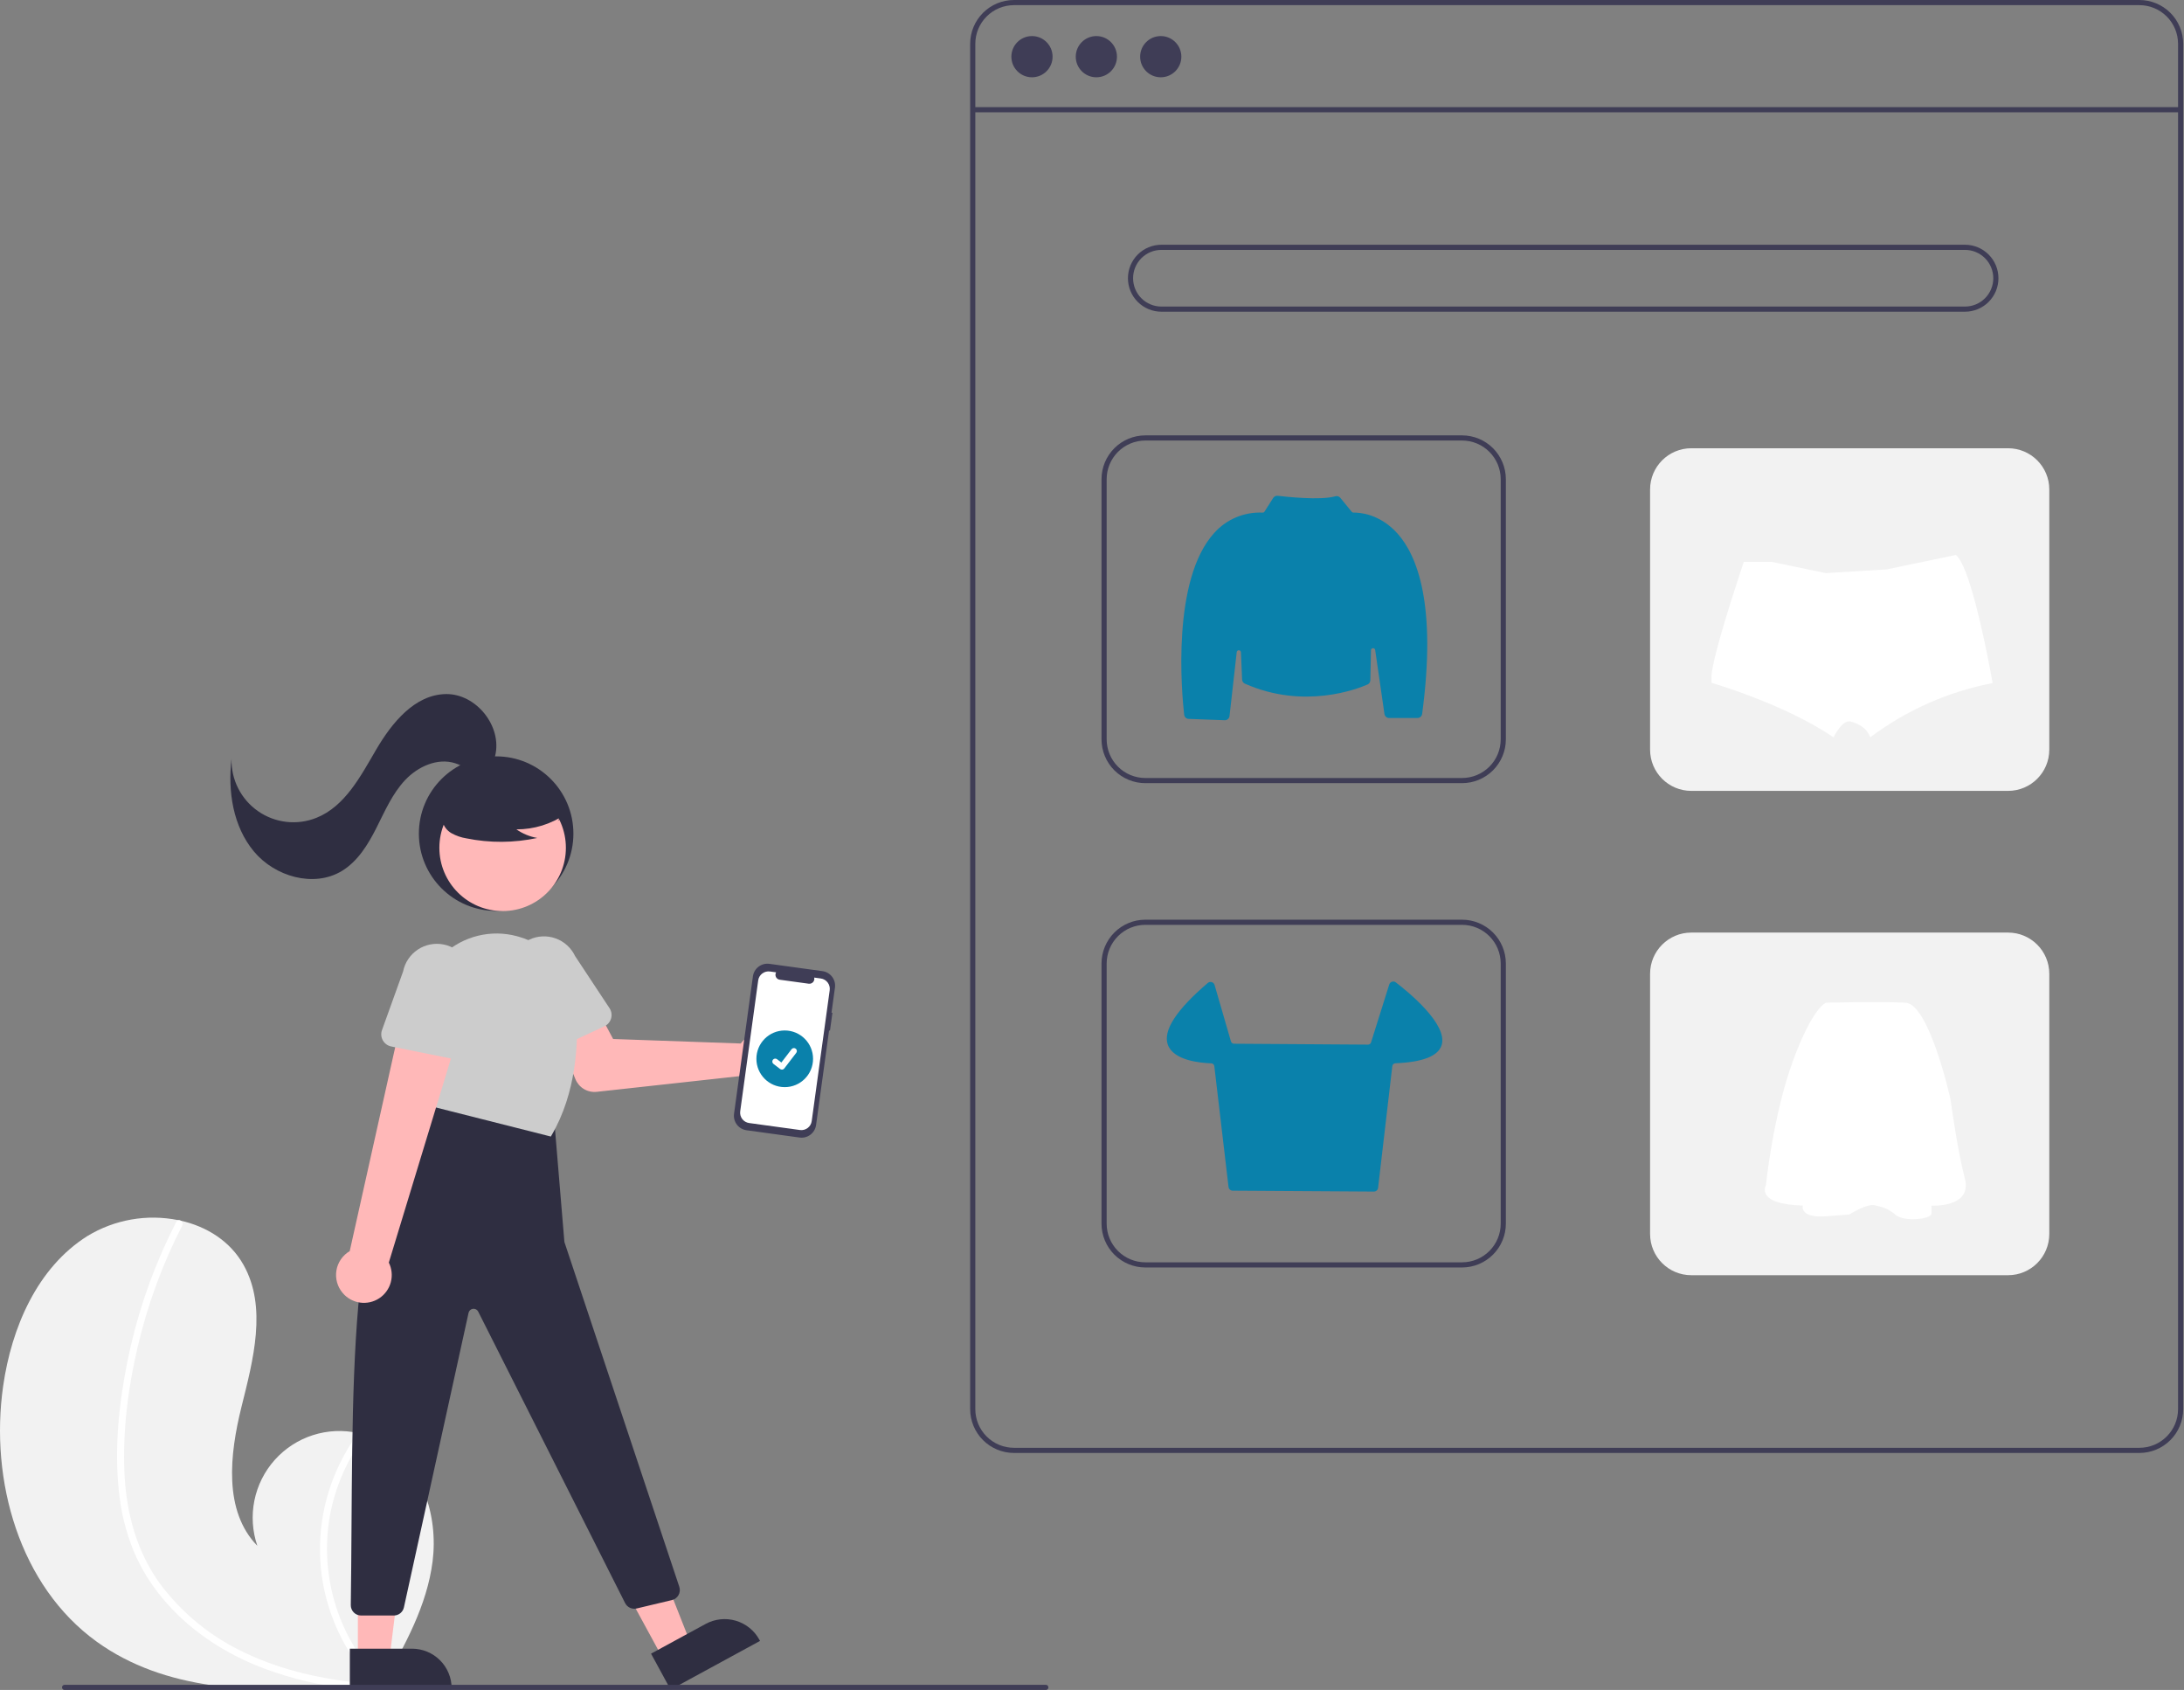 <svg width="848" height="656" viewBox="0 0 848 656" fill="none" xmlns="http://www.w3.org/2000/svg">
<rect x="0" y="0" width="848" height="656" fill="#808080" stroke="none"/>
<g clip-path="url(#clip0)">
<path d="M37.594 637.288C64.016 656.322 98.258 657.278 131.356 654.94C135.978 654.614 140.567 654.231 145.113 653.818C145.141 653.811 145.177 653.814 145.205 653.807C145.423 653.786 145.642 653.765 145.851 653.753C146.79 653.665 147.729 653.577 148.658 653.489L148.439 653.908L147.749 655.208C147.997 654.773 148.245 654.347 148.492 653.911C148.565 653.781 148.647 653.651 148.719 653.52C157.293 638.599 165.798 623.13 167.967 606.093C170.209 588.408 163.908 568.383 148.343 559.691C146.302 558.555 144.14 557.649 141.898 556.992C140.967 556.709 140.024 556.48 139.07 556.277C133.233 554.981 127.155 555.263 121.463 557.094C115.771 558.925 110.669 562.239 106.682 566.695C102.696 571.152 99.968 576.59 98.779 582.45C97.591 588.31 97.985 594.381 99.921 600.039C86.725 586.508 89.186 564.557 93.738 546.211C98.299 527.866 103.82 507.453 94.544 490.975C89.388 481.804 80.32 476.113 70.143 473.821C69.831 473.754 69.519 473.686 69.207 473.628C57.082 471.172 44.477 473.381 33.909 479.813C14.451 492.075 4.457 515.323 1.214 538.097C-4.012 574.745 7.553 615.644 37.594 637.288Z" fill="#F2F2F2"/>
<path d="M46.125 578.541C46.892 586.624 48.834 594.553 51.889 602.076C54.705 608.733 58.5 614.933 63.149 620.468C72.645 631.891 85.202 640.48 98.84 646.203C109.267 650.473 120.192 653.409 131.356 654.94C135.978 654.614 140.567 654.231 145.113 653.818C145.141 653.811 145.177 653.814 145.205 653.807C145.423 653.786 145.642 653.765 145.851 653.753C146.79 653.665 147.729 653.577 148.658 653.489L148.439 653.908L147.749 655.208C147.997 654.773 148.245 654.347 148.492 653.911C148.565 653.781 148.647 653.651 148.719 653.52C140.35 645.181 134.101 634.958 130.496 623.707C126.892 612.456 126.036 600.505 128.002 588.855C130.059 577.288 134.82 566.37 141.898 556.992C140.967 556.709 140.024 556.48 139.07 556.277C136.38 559.954 134.02 563.862 132.019 567.956C124.837 582.553 122.545 599.074 125.484 615.075C128.216 629.554 135.022 642.954 145.104 653.7C144.221 653.638 143.33 653.566 142.457 653.486C125.936 652.086 109.448 648.535 94.462 641.259C81.653 635.191 70.533 626.067 62.08 614.689C53.005 602.173 49.005 587.117 48.319 571.815C47.59 555.433 49.716 538.763 53.454 522.832C57.272 506.499 63.074 490.696 70.73 475.772C70.901 475.434 70.936 475.043 70.827 474.679C70.718 474.316 70.473 474.009 70.143 473.821C69.869 473.636 69.532 473.567 69.207 473.628C69.047 473.67 68.9 473.748 68.775 473.855C68.65 473.962 68.55 474.096 68.484 474.247C67.54 476.091 66.612 477.935 65.721 479.801C58.294 495.338 52.826 511.738 49.443 528.624C46.159 544.913 44.406 561.953 46.125 578.541Z" fill="white"/>
<path d="M830.693 564H393.693C389.186 563.995 384.865 562.202 381.678 559.015C378.491 555.828 376.698 551.507 376.693 547V17C376.698 12.493 378.491 8.172 381.678 4.985C384.865 1.798 389.186 0.005 393.693 0H830.693C835.2 0.005 839.521 1.798 842.708 4.985C845.895 8.172 847.688 12.493 847.693 17V547C847.688 551.507 845.895 555.828 842.708 559.015C839.521 562.202 835.2 563.995 830.693 564V564ZM393.693 2C389.716 2.005 385.903 3.586 383.091 6.398C380.279 9.21 378.697 13.023 378.693 17V547C378.697 550.977 380.279 554.79 383.091 557.602C385.903 560.414 389.716 561.996 393.693 562H830.693C834.67 561.996 838.482 560.414 841.294 557.602C844.107 554.79 845.688 550.977 845.693 547V17C845.688 13.023 844.107 9.21 841.294 6.398C838.482 3.586 834.67 2.005 830.693 2H393.693Z" fill="#3F3D56"/>
<path d="M846.693 41.59H377.693V43.59H846.693V41.59Z" fill="#3F3D56"/>
<path d="M400.693 30C405.111 30 408.693 26.418 408.693 22C408.693 17.582 405.111 14 400.693 14C396.275 14 392.693 17.582 392.693 22C392.693 26.418 396.275 30 400.693 30Z" fill="#3F3D56"/>
<path d="M425.693 30C430.111 30 433.693 26.418 433.693 22C433.693 17.582 430.111 14 425.693 14C421.275 14 417.693 17.582 417.693 22C417.693 26.418 421.275 30 425.693 30Z" fill="#3F3D56"/>
<path d="M450.693 30C455.111 30 458.693 26.418 458.693 22C458.693 17.582 455.111 14 450.693 14C446.275 14 442.693 17.582 442.693 22C442.693 26.418 446.275 30 450.693 30Z" fill="#3F3D56"/>
<path d="M762.953 121H450.953C447.505 121 444.198 119.63 441.76 117.192C439.322 114.754 437.953 111.448 437.953 108C437.953 104.552 439.322 101.246 441.76 98.808C444.198 96.37 447.505 95 450.953 95H762.953C766.401 95 769.707 96.37 772.145 98.808C774.583 101.246 775.953 104.552 775.953 108C775.953 111.448 774.583 114.754 772.145 117.192C769.707 119.63 766.401 121 762.953 121V121ZM450.953 97C448.035 97 445.237 98.159 443.175 100.222C441.112 102.285 439.953 105.083 439.953 108C439.953 110.917 441.112 113.715 443.175 115.778C445.237 117.841 448.035 119 450.953 119H762.953C765.87 119 768.668 117.841 770.731 115.778C772.794 113.715 773.953 110.917 773.953 108C773.953 105.083 772.794 102.285 770.731 100.222C768.668 98.159 765.87 97 762.953 97H450.953Z" fill="#3F3D56"/>
<path d="M567.693 304H444.693C440.186 303.995 435.865 302.202 432.678 299.015C429.491 295.828 427.698 291.507 427.693 287V186C427.698 181.493 429.491 177.172 432.678 173.985C435.865 170.798 440.186 169.005 444.693 169H567.693C572.2 169.005 576.521 170.798 579.708 173.985C582.895 177.172 584.688 181.493 584.693 186V287C584.688 291.507 582.895 295.828 579.708 299.015C576.521 302.202 572.2 303.995 567.693 304V304ZM444.693 171C440.716 171.004 436.903 172.586 434.091 175.398C431.279 178.21 429.697 182.023 429.693 186V287C429.697 290.977 431.279 294.79 434.091 297.602C436.903 300.414 440.716 301.996 444.693 302H567.693C571.67 301.996 575.482 300.414 578.294 297.602C581.107 294.79 582.688 290.977 582.693 287V186C582.688 182.023 581.107 178.21 578.294 175.398C575.482 172.586 571.67 171.004 567.693 171H444.693Z" fill="#3F3D56"/>
<path d="M779.693 174H656.693C647.856 174 640.693 181.163 640.693 190V291C640.693 299.837 647.856 307 656.693 307H779.693C788.529 307 795.693 299.837 795.693 291V190C795.693 181.163 788.529 174 779.693 174Z" fill="#F2F2F2"/>
<path d="M567.693 492H444.693C440.186 491.995 435.865 490.202 432.678 487.015C429.491 483.828 427.698 479.507 427.693 475V374C427.698 369.493 429.491 365.172 432.678 361.985C435.865 358.798 440.186 357.005 444.693 357H567.693C572.2 357.005 576.521 358.798 579.708 361.985C582.895 365.172 584.688 369.493 584.693 374V475C584.688 479.507 582.895 483.828 579.708 487.015C576.521 490.202 572.2 491.995 567.693 492V492ZM444.693 359C440.716 359.004 436.903 360.586 434.091 363.398C431.279 366.21 429.697 370.023 429.693 374V475C429.697 478.977 431.279 482.79 434.091 485.602C436.903 488.414 440.716 489.996 444.693 490H567.693C571.67 489.996 575.482 488.414 578.294 485.602C581.107 482.79 582.688 478.977 582.693 475V374C582.688 370.023 581.107 366.21 578.294 363.398C575.482 360.586 571.67 359.004 567.693 359H444.693Z" fill="#3F3D56"/>
<path d="M779.693 362H656.693C647.856 362 640.693 369.163 640.693 378V479C640.693 487.837 647.856 495 656.693 495H779.693C788.529 495 795.693 487.837 795.693 479V378C795.693 369.163 788.529 362 779.693 362Z" fill="#F2F2F2"/>
<path d="M475.585 279.573C475.563 279.573 475.54 279.572 475.518 279.571L461.528 279.053C461.092 279.04 460.675 278.869 460.355 278.573C460.034 278.277 459.832 277.874 459.785 277.44C458.822 268.849 454.86 225.069 471.46 206.873C473.81 204.246 476.715 202.174 479.964 200.809C483.214 199.444 486.727 198.82 490.248 198.981C490.391 198.99 490.534 198.96 490.661 198.893C490.788 198.827 490.895 198.727 490.969 198.605L494.356 193.283C494.541 192.994 494.804 192.764 495.114 192.617C495.423 192.47 495.768 192.413 496.109 192.452C498.824 192.78 512.665 194.329 518.485 192.644C518.828 192.542 519.194 192.544 519.536 192.65C519.878 192.755 520.181 192.959 520.408 193.235L524.856 198.671C524.932 198.769 525.031 198.848 525.144 198.9C525.257 198.952 525.381 198.977 525.505 198.972C527.767 198.926 535.699 199.364 542.64 207.128C550.157 215.536 557.914 234.504 552.184 277.124C552.124 277.562 551.908 277.964 551.575 278.255C551.243 278.546 550.816 278.707 550.374 278.709H539.356C538.919 278.707 538.496 278.549 538.166 278.262C537.835 277.976 537.617 277.581 537.553 277.148L533.953 252.312C533.924 252.108 533.818 251.923 533.658 251.793C533.498 251.662 533.295 251.597 533.089 251.61C532.883 251.622 532.69 251.712 532.547 251.861C532.404 252.01 532.322 252.207 532.318 252.413L532.07 264.074C532.062 264.42 531.956 264.756 531.764 265.044C531.573 265.332 531.303 265.56 530.987 265.701C527.059 267.428 506.304 275.528 483.365 265.383C483.054 265.243 482.789 265.021 482.598 264.739C482.406 264.458 482.297 264.129 482.282 263.789L481.831 253.194C481.822 252.987 481.735 252.792 481.589 252.646C481.442 252.5 481.245 252.415 481.038 252.408C480.831 252.4 480.629 252.472 480.472 252.607C480.316 252.742 480.216 252.931 480.192 253.137L477.396 277.955C477.344 278.399 477.131 278.809 476.797 279.107C476.464 279.405 476.032 279.571 475.585 279.573V279.573Z" fill="#0A81AB"/>
<path d="M533.459 462.539H533.448L478.627 462.192C478.228 462.189 477.845 462.041 477.547 461.775C477.25 461.509 477.061 461.144 477.013 460.748L471.499 413.875C471.465 413.572 471.324 413.292 471.1 413.086C470.876 412.88 470.585 412.762 470.281 412.753C465.929 412.611 455.575 411.619 453.429 405.49C451.518 400.031 456.745 391.98 468.964 381.559C469.172 381.381 469.421 381.258 469.689 381.201C469.956 381.144 470.234 381.155 470.496 381.234C470.758 381.312 470.996 381.454 471.189 381.648C471.382 381.842 471.523 382.082 471.6 382.344L477.943 404.229C478.021 404.492 478.18 404.723 478.398 404.888C478.617 405.053 478.882 405.144 479.156 405.147L531.135 405.496C531.407 405.499 531.673 405.414 531.893 405.253C532.113 405.093 532.276 404.865 532.357 404.605L539.415 382.147C539.493 381.897 539.631 381.668 539.816 381.482C540.002 381.296 540.229 381.158 540.48 381.078C540.73 380.999 540.996 380.981 541.255 381.026C541.513 381.071 541.757 381.178 541.966 381.337C546.782 385.016 562.298 397.644 559.744 405.721C558.407 409.951 552.374 412.309 541.814 412.73C541.511 412.74 541.221 412.859 540.998 413.065C540.776 413.271 540.634 413.55 540.6 413.852L535.083 461.093C535.037 461.492 534.846 461.859 534.546 462.126C534.247 462.392 533.86 462.539 533.459 462.539V462.539Z" fill="#0A81AB"/>
<path d="M773.693 265.153C756.466 268.47 740.221 275.665 726.188 286.192C725.478 284.303 724.14 282.715 722.4 281.694C721.211 280.957 719.914 280.411 718.556 280.078C717.32 279.763 716.133 280.515 715.042 281.597C713.788 282.985 712.736 284.543 711.917 286.225C693.091 273.302 664.533 265.056 664.533 265.056V262.472C664.556 261.863 664.618 261.256 664.719 260.655C664.816 259.96 664.937 259.346 665.09 258.595C667.513 246.271 677.092 218.109 677.092 218.109H687.922L708.92 222.47L732.544 221.024L756.337 216.073L759.422 215.427C764.567 219.465 770.406 247.733 772.7 259.766C772.99 261.293 773.216 262.553 773.386 263.482C773.588 264.531 773.693 265.153 773.693 265.153Z" fill="white"/>
<path d="M709.069 389.219C709.069 389.219 704.039 390.476 696.237 411.608C688.435 432.739 685.671 460.041 685.671 460.041C685.671 460.041 681.284 467.47 700.01 467.967C700.01 467.967 698.503 472.874 709.069 472.121C719.635 471.367 718.114 471.375 718.114 471.375C718.114 471.375 724.907 467.097 727.926 467.85C730.946 468.604 732.833 468.859 736.101 471.623C739.369 474.387 749.818 473.261 749.942 471.126C750.026 470.077 750.026 469.024 749.942 467.975C749.942 467.975 765.919 468.984 762.899 457.409C759.879 445.834 757.364 426.838 757.364 426.838C757.364 426.838 749.189 389.731 739.874 389.226C730.559 388.722 709.069 389.219 709.069 389.219Z" fill="white"/>
<path d="M192.64 353.596C209.209 353.596 222.64 340.165 222.64 323.596C222.64 307.027 209.209 293.596 192.64 293.596C176.072 293.596 162.64 307.027 162.64 323.596C162.64 340.165 176.072 353.596 192.64 353.596Z" fill="#2F2E41"/>
<path d="M195.16 353.653C208.725 353.653 219.721 342.657 219.721 329.092C219.721 315.527 208.725 304.531 195.16 304.531C181.595 304.531 170.599 315.527 170.599 329.092C170.599 342.657 181.595 353.653 195.16 353.653Z" fill="#FFB8B8"/>
<path d="M288.699 403.797C288.309 404.19 287.95 404.612 287.626 405.061L238.064 403.31L232.395 392.679L215.233 399.137L223.439 418.933C224.102 420.532 225.266 421.873 226.756 422.754C228.246 423.636 229.982 424.01 231.703 423.821L287.787 417.663C289.09 419.35 290.876 420.6 292.907 421.248C294.938 421.895 297.118 421.909 299.157 421.287C301.196 420.665 302.997 419.437 304.321 417.766C305.645 416.096 306.429 414.062 306.569 411.935C306.709 409.808 306.198 407.688 305.104 405.859C304.01 404.029 302.385 402.576 300.445 401.693C298.505 400.81 296.342 400.538 294.244 400.914C292.145 401.29 290.211 402.295 288.699 403.797H288.699Z" fill="#FFB8B8"/>
<path d="M208.631 408.696C208 408.412 207.437 407.996 206.981 407.476C206.525 406.955 206.186 406.342 205.989 405.678L199.085 382.509C197.586 379.301 197.421 375.629 198.625 372.298C199.829 368.968 202.305 366.251 205.51 364.743C208.714 363.235 212.386 363.059 215.719 364.254C219.053 365.449 221.777 367.917 223.294 371.118L236.666 391.352C237.048 391.93 237.3 392.583 237.407 393.267C237.513 393.951 237.471 394.65 237.283 395.316C237.095 395.982 236.766 396.6 236.317 397.127C235.869 397.655 235.313 398.079 234.685 398.372L212.643 408.666C212.016 408.959 211.332 409.114 210.64 409.119C209.948 409.124 209.263 408.98 208.631 408.696V408.696Z" fill="#CCCCCC"/>
<path d="M257.446 643.927L268.214 638.065L250.729 593.743L234.837 602.394L257.446 643.927Z" fill="#FFB8B8"/>
<path d="M252.786 641.906L273.992 630.363L273.992 630.362C275.767 629.396 277.715 628.789 279.724 628.576C281.733 628.362 283.765 628.547 285.703 629.119C287.641 629.691 289.447 630.639 291.019 631.908C292.59 633.178 293.896 634.745 294.862 636.52L295.101 636.959L260.382 655.86L252.786 641.906Z" fill="#2F2E41"/>
<path d="M138.959 643.975H151.218L157.051 596.687L138.956 596.688L138.959 643.975Z" fill="#FFB8B8"/>
<path d="M135.831 639.973L159.975 639.972H159.976C161.997 639.972 163.998 640.37 165.864 641.143C167.731 641.916 169.427 643.049 170.856 644.478C172.285 645.907 173.418 647.603 174.191 649.47C174.965 651.337 175.363 653.337 175.363 655.358V655.858L135.832 655.859L135.831 639.973Z" fill="#2F2E41"/>
<path d="M215.14 434.096L219.14 482.096L263.759 615.952C263.934 616.478 263.998 617.035 263.947 617.588C263.895 618.14 263.729 618.676 263.46 619.161C263.19 619.646 262.822 620.07 262.38 620.405C261.938 620.74 261.431 620.979 260.891 621.108L247.216 624.364C246.34 624.572 245.42 624.479 244.603 624.1C243.787 623.721 243.123 623.077 242.717 622.273L185.673 509.12C185.487 508.752 185.192 508.449 184.827 508.255C184.463 508.061 184.047 507.985 183.637 508.036C183.227 508.088 182.844 508.265 182.539 508.544C182.234 508.822 182.022 509.189 181.934 509.592L156.83 623.954C156.635 624.844 156.141 625.641 155.43 626.213C154.72 626.784 153.835 627.096 152.923 627.096H140.201C139.671 627.097 139.147 626.992 138.658 626.787C138.169 626.583 137.726 626.284 137.354 625.906C136.982 625.529 136.688 625.081 136.491 624.59C136.294 624.098 136.197 623.572 136.205 623.042C137.37 543.745 133.525 453.388 164.14 439.096L169.14 426.096L215.14 434.096Z" fill="#2F2E41"/>
<path d="M167.7 429.5L162.545 398.322C161.691 393.21 162.139 387.964 163.846 383.07C165.553 378.175 168.465 373.79 172.313 370.317C176.075 366.877 180.642 364.44 185.593 363.23C190.544 362.019 195.721 362.075 200.645 363.392C200.937 363.47 201.229 363.551 201.522 363.633C207.581 365.368 212.961 368.92 216.936 373.811C220.911 378.701 223.29 384.693 223.75 390.979C224.734 404.519 223.853 424.162 214.072 440.849L213.882 441.173L167.7 429.5Z" fill="#CCCCCC"/>
<path d="M219.593 316.038C213.981 319.907 207.319 321.965 200.502 321.938C202.934 323.624 205.702 324.763 208.616 325.276C199.553 327.22 190.186 327.273 181.102 325.431C179.083 325.107 177.134 324.438 175.342 323.452C174.449 322.954 173.671 322.273 173.059 321.453C172.446 320.634 172.013 319.695 171.787 318.698C171.184 315.249 173.871 312.116 176.663 310.005C180.939 306.821 185.868 304.628 191.096 303.583C196.323 302.539 201.717 302.669 206.888 303.965C210.264 304.838 213.646 306.312 215.839 309.024C218.032 311.735 218.682 315.915 216.592 318.707L219.593 316.038Z" fill="#2F2E41"/>
<path d="M192.245 293.448C195.092 281.952 184.888 269.18 173.047 269.419C161.034 269.662 152.194 280.518 146.117 290.884C140.04 301.249 134 313 122.844 317.463C119.152 318.94 115.151 319.477 111.201 319.027C107.25 318.578 103.473 317.154 100.207 314.885C96.942 312.616 94.291 309.572 92.492 306.027C90.692 302.481 89.801 298.544 89.898 294.569C88.4 307.162 90.475 320.788 98.597 330.528C106.718 340.269 121.83 344.659 132.692 338.113C138.895 334.374 142.861 327.875 146.13 321.412C149.399 314.949 152.307 308.133 157.261 302.848C162.214 297.564 169.873 294.056 176.766 296.28C179.503 297.162 181.957 298.883 184.785 299.406C187.612 299.929 191.171 298.586 191.557 295.737L192.245 293.448Z" fill="#2F2E41"/>
<path d="M133.049 501.891C132.029 500.696 131.284 499.292 130.866 497.778C130.448 496.265 130.367 494.677 130.628 493.129C130.89 491.58 131.487 490.108 132.379 488.815C133.272 487.523 134.436 486.442 135.791 485.648L157.097 390.151L178.709 399.021L150.971 490.103C152.153 492.468 152.427 495.184 151.741 497.737C151.054 500.291 149.455 502.504 147.246 503.957C145.036 505.41 142.371 506.002 139.755 505.621C137.138 505.24 134.752 503.913 133.049 501.891H133.049Z" fill="#FFB8B8"/>
<path d="M148.655 403.85C148.315 403.248 148.109 402.579 148.051 401.889C147.993 401.199 148.084 400.505 148.319 399.854L156.512 377.108C157.209 373.636 159.255 370.582 162.2 368.616C165.146 366.65 168.751 365.932 172.225 366.62C175.7 367.308 178.759 369.345 180.733 372.286C182.708 375.226 183.435 378.829 182.757 382.305L181.512 406.527C181.476 407.219 181.292 407.894 180.972 408.508C180.652 409.122 180.203 409.659 179.657 410.084C179.11 410.508 178.478 410.81 177.805 410.969C177.131 411.127 176.431 411.139 175.752 411.002L151.902 406.207C151.223 406.071 150.581 405.79 150.021 405.383C149.461 404.976 148.995 404.454 148.655 403.85Z" fill="#CCCCCC"/>
<path d="M323.215 393.14L322.86 393.092L324.196 383.369C324.402 381.876 324.006 380.364 323.095 379.163C322.185 377.963 320.835 377.173 319.343 376.968L298.743 374.136C297.251 373.931 295.738 374.327 294.537 375.238C293.337 376.148 292.547 377.498 292.342 378.99L285.01 432.331C284.804 433.823 285.201 435.336 286.111 436.536C287.021 437.737 288.371 438.526 289.863 438.732L310.463 441.563C311.956 441.768 313.468 441.372 314.669 440.462C315.869 439.552 316.659 438.202 316.864 436.709L321.909 400.012L322.263 400.061L323.215 393.14Z" fill="#3F3D56"/>
<path d="M318.695 379.82L316.131 379.468C316.209 379.773 316.211 380.093 316.136 380.399C316.061 380.706 315.913 380.989 315.703 381.224C315.493 381.46 315.228 381.64 314.933 381.749C314.637 381.858 314.319 381.892 314.006 381.849L302.75 380.302C302.438 380.259 302.141 380.14 301.885 379.955C301.63 379.77 301.424 379.525 301.285 379.242C301.147 378.959 301.08 378.646 301.091 378.331C301.101 378.016 301.19 377.709 301.347 377.436L298.952 377.106C298.425 377.034 297.89 377.066 297.376 377.201C296.862 377.335 296.379 377.57 295.956 377.891C295.533 378.212 295.177 378.613 294.908 379.072C294.64 379.53 294.465 380.038 294.392 380.564L287.408 431.368C287.336 431.895 287.368 432.43 287.503 432.944C287.637 433.458 287.872 433.941 288.193 434.364C288.514 434.787 288.915 435.143 289.374 435.412C289.833 435.68 290.34 435.855 290.866 435.928L310.609 438.642C311.672 438.788 312.75 438.506 313.605 437.857C314.46 437.209 315.023 436.247 315.169 435.184V435.184L322.153 384.38C322.299 383.317 322.017 382.239 321.368 381.384C320.72 380.529 319.758 379.966 318.695 379.82L318.695 379.82Z" fill="white"/>
<path d="M304.693 422C310.768 422 315.693 417.075 315.693 411C315.693 404.925 310.768 400 304.693 400C298.618 400 293.693 404.925 293.693 411C293.693 417.075 298.618 422 304.693 422Z" fill="#0A81AB"/>
<path d="M303.603 415.196C303.355 415.197 303.114 415.117 302.916 414.968L302.904 414.959L300.319 412.98C300.199 412.888 300.098 412.774 300.022 412.643C299.946 412.513 299.896 412.368 299.876 412.218C299.856 412.069 299.866 411.916 299.905 411.77C299.944 411.624 300.011 411.487 300.103 411.367C300.195 411.248 300.309 411.147 300.44 411.071C300.571 410.996 300.716 410.947 300.865 410.927C301.015 410.908 301.168 410.918 301.313 410.957C301.459 410.996 301.596 411.064 301.716 411.156L303.39 412.44L307.347 407.28C307.439 407.16 307.553 407.06 307.684 406.984C307.814 406.909 307.959 406.86 308.108 406.84C308.258 406.82 308.41 406.83 308.555 406.869C308.701 406.908 308.838 406.976 308.957 407.067L308.933 407.101L308.958 407.068C309.199 407.253 309.357 407.527 309.397 407.829C309.437 408.131 309.356 408.436 309.171 408.678L304.516 414.748C304.409 414.888 304.27 415.001 304.112 415.079C303.953 415.157 303.779 415.197 303.603 415.196Z" fill="white"/>
<path d="M406.075 656H25.075C24.81 656 24.555 655.895 24.368 655.707C24.18 655.52 24.075 655.265 24.075 655C24.075 654.735 24.18 654.48 24.368 654.293C24.555 654.105 24.81 654 25.075 654H406.075C406.34 654 406.594 654.105 406.782 654.293C406.969 654.48 407.075 654.735 407.075 655C407.075 655.265 406.969 655.52 406.782 655.707C406.594 655.895 406.34 656 406.075 656Z" fill="#3F3D56"/>
</g>
<defs>
<clipPath id="clip0">
<rect width="847.693" height="656" fill="white"/>
</clipPath>
</defs>
</svg>
